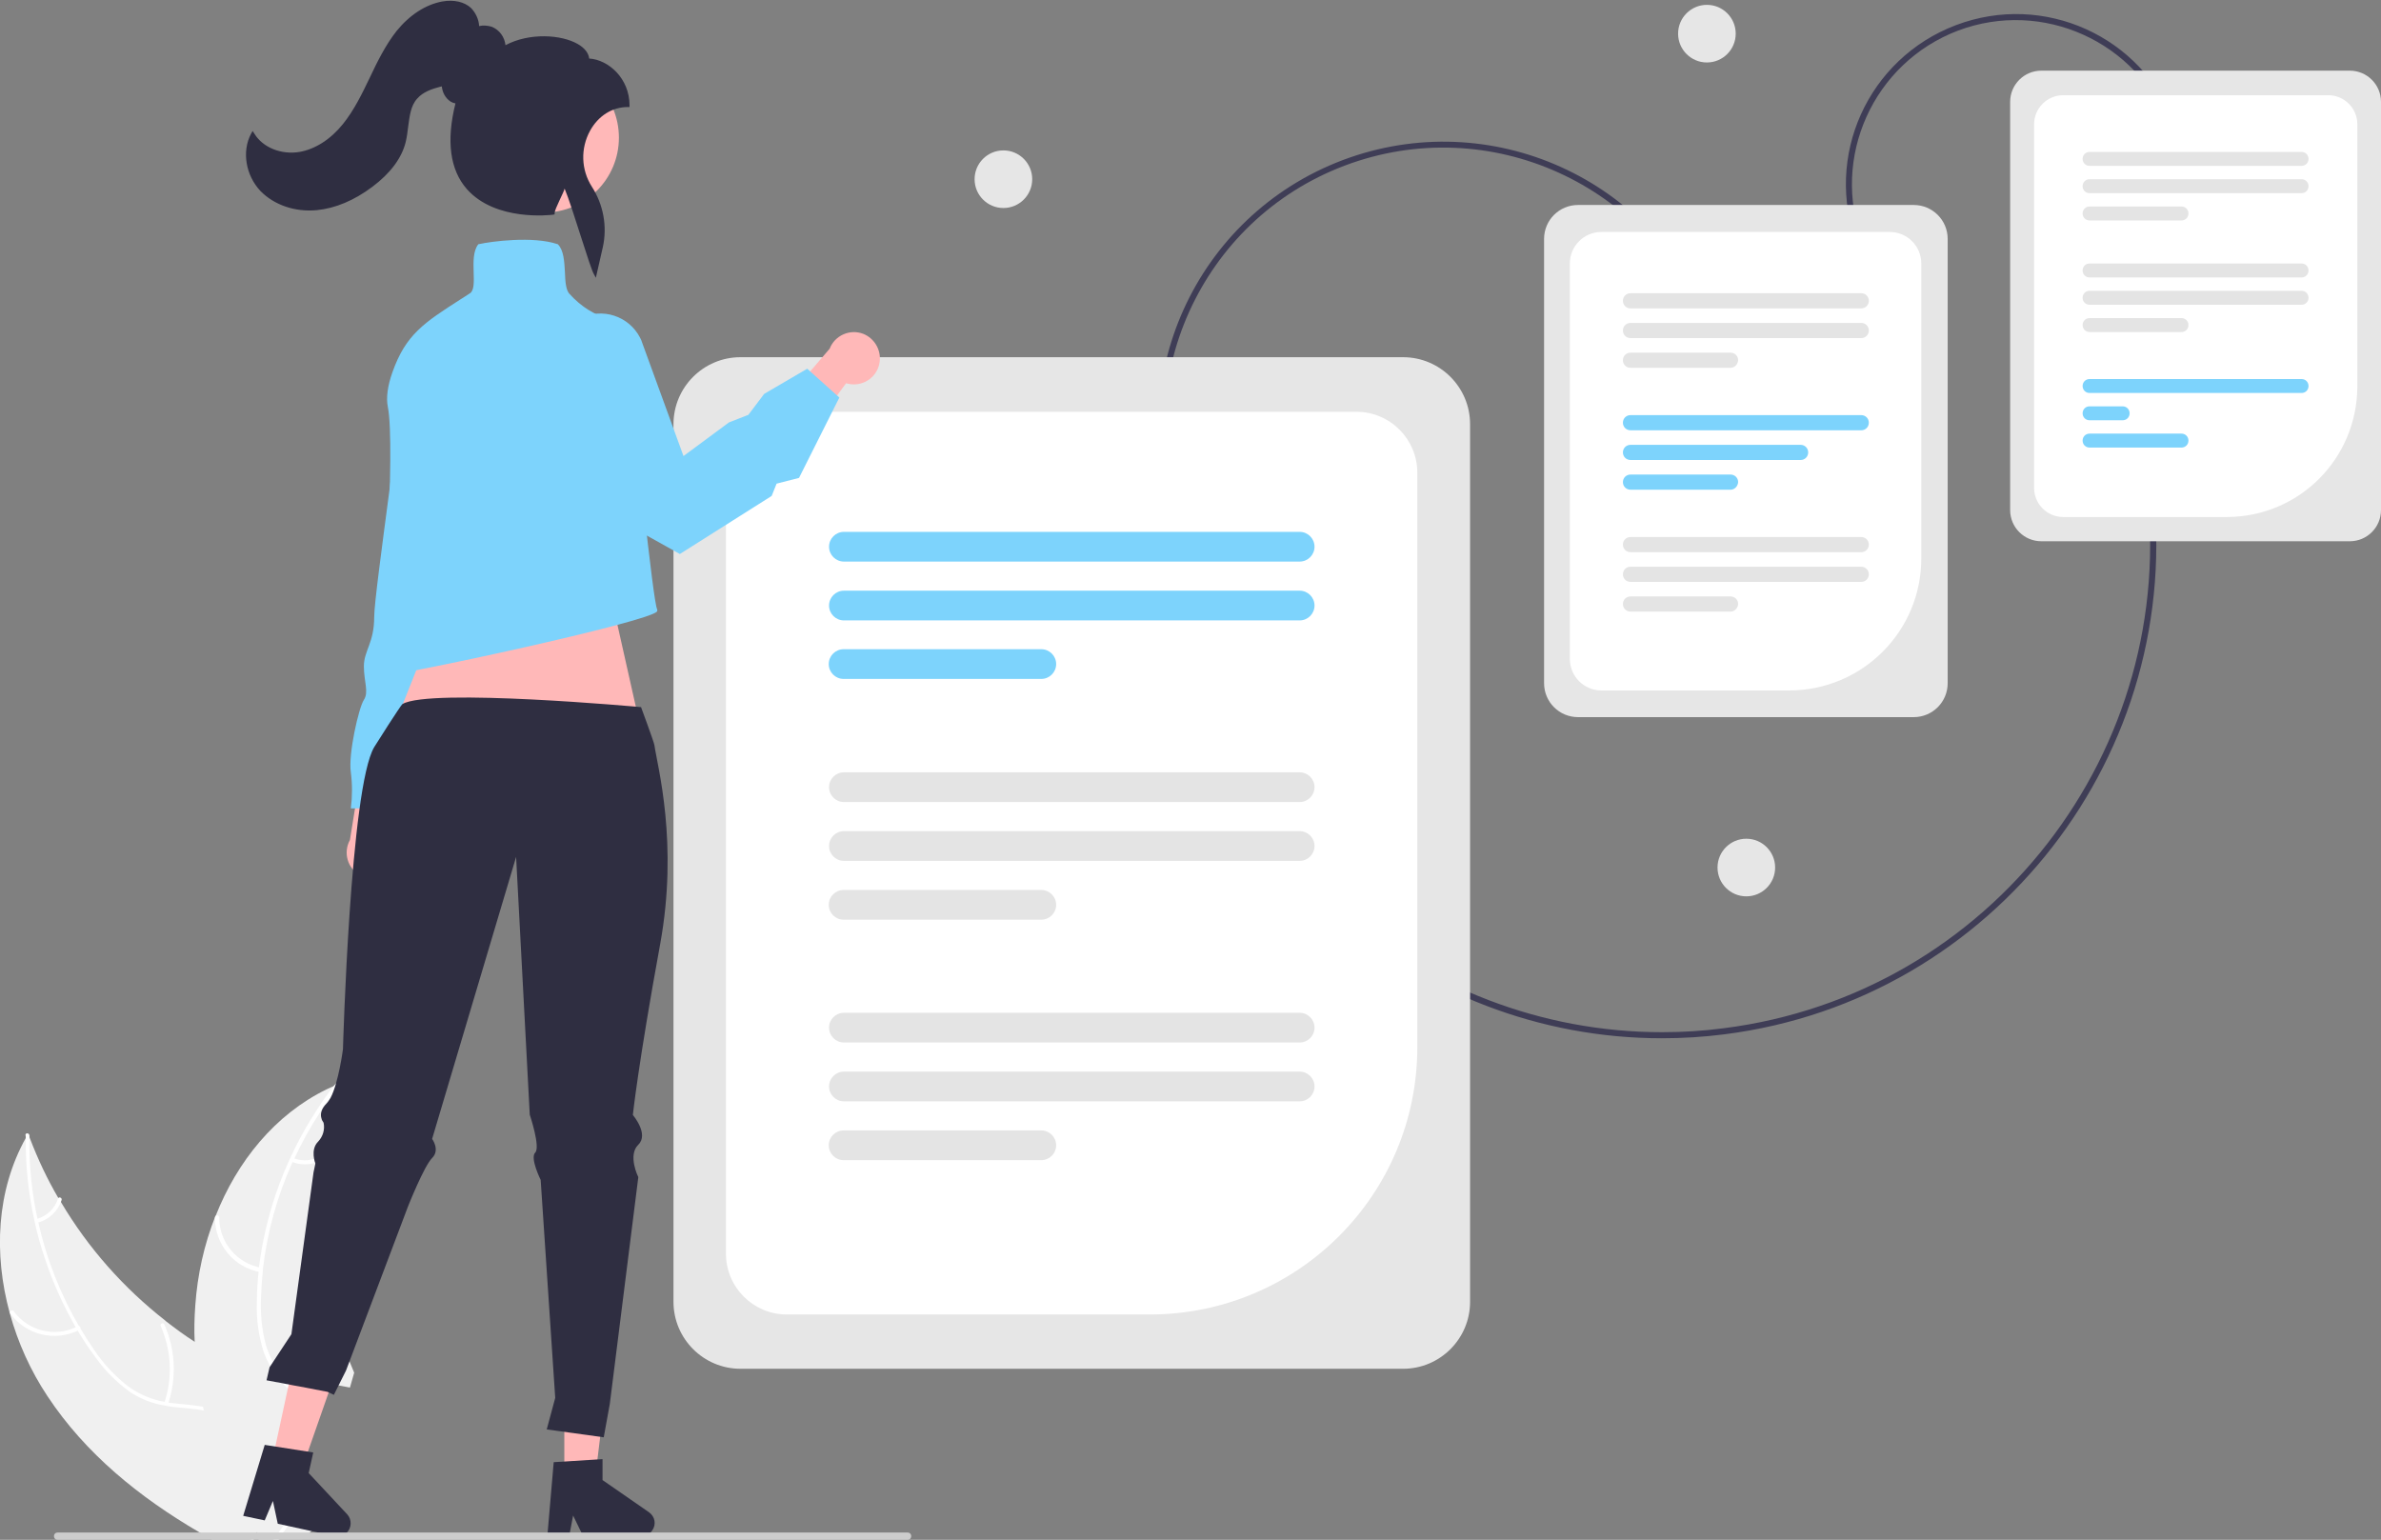 <?xml version="1.0" encoding="utf-8"?>
<!-- Generator: Adobe Illustrator 26.3.1, SVG Export Plug-In . SVG Version: 6.00 Build 0)  -->
<svg version="1.1" id="Layer_1" xmlns="http://www.w3.org/2000/svg" xmlns:xlink="http://www.w3.org/1999/xlink" x="0px" y="0px"
	 viewBox="0 0 785.2 507.8" style="enable-background:new 0 0 785.2 507.8;" xml:space="preserve">
<rect x="0" y="0" width="785.2" height="507.8" fill="#808080" stroke="none"/>
<style type="text/css">
	.st0{fill:#3F3D56;}
	.st1{fill:#E6E6E6;}
	.st2{fill:#FFFFFF;}
	.st3{fill:#E4E4E4;}
	.st4{fill:#7DD3FC;}
	.st5{fill:#FFB8B8;}
	.st6{fill:#F0F0F0;}
	.st7{fill:#2F2E41;}
	.st8{fill:#CCCCCC;}
</style>
<path class="st0" d="M548,342.4c-80.8,0-151.1-60.3-161.4-142.4l2-0.3c10.3,81.2,79.7,140.7,159.5,140.7c6.8,0,13.5-0.4,20.3-1.3
	c88-11.1,150.5-91.7,139.4-179.7l2-0.3c11.3,89.1-52.1,170.7-141.1,182C561.7,342,554.9,342.4,548,342.4z"/>
<path class="st0" d="M612.4,80.6c-11-29,3.6-61.3,32.6-72.3c29-11,61.3,3.6,72.3,32.6l-1.9,0.7c-10.6-27.9-41.8-42-69.7-31.5
	c-27.9,10.6-42,41.8-31.5,69.7L612.4,80.6z"/>
<path class="st1" d="M774.9,178.5H673.2c-5.7,0-10.3-4.6-10.3-10.3V33.6c0-5.7,4.6-10.3,10.3-10.3h101.7c5.7,0,10.3,4.6,10.3,10.3
	v134.6C785.2,173.9,780.6,178.5,774.9,178.5z"/>
<path class="st2" d="M734.5,170.5h-54.1c-5.3,0-9.6-4.3-9.6-9.6V41c0-5.3,4.3-9.6,9.6-9.6h87.4c5.3,0,9.6,4.3,9.6,9.6v86.5
	C777.3,151.3,758.2,170.4,734.5,170.5z"/>
<path class="st3" d="M759,91.5h-69.9c-1.3,0-2.3-1-2.3-2.3s1-2.3,2.3-2.3H759c1.3,0,2.3,1,2.3,2.3S760.3,91.5,759,91.5z"/>
<path class="st3" d="M759,100.5h-69.9c-1.3,0-2.3-1-2.3-2.3c0-1.3,1-2.3,2.3-2.3H759c1.3,0,2.3,1,2.3,2.3S760.3,100.5,759,100.5
	C759,100.5,759,100.5,759,100.5z"/>
<path class="st3" d="M719.4,109.5h-30.3c-1.3,0-2.3-1-2.3-2.3c0-1.3,1-2.3,2.3-2.3h30.3c1.3,0,2.3,1,2.3,2.3
	C721.7,108.5,720.7,109.5,719.4,109.5L719.4,109.5z"/>
<path class="st3" d="M759,54.7h-69.9c-1.3,0-2.3-1-2.3-2.3c0-1.3,1-2.3,2.3-2.3c0,0,0,0,0,0H759c1.3,0,2.3,1,2.3,2.3
	C761.3,53.7,760.3,54.7,759,54.7C759,54.7,759,54.7,759,54.7z"/>
<path class="st3" d="M759,63.7h-69.9c-1.3,0-2.3-1-2.3-2.3c0-1.3,1-2.3,2.3-2.3H759c1.3,0,2.3,1,2.3,2.3S760.3,63.7,759,63.7
	C759,63.7,759,63.7,759,63.7z"/>
<path class="st3" d="M719.4,72.7h-30.3c-1.3,0-2.3-1-2.3-2.3c0-1.3,1-2.3,2.3-2.3h30.3c1.3,0,2.3,1,2.3,2.3
	C721.7,71.7,720.7,72.7,719.4,72.7z"/>
<path class="st4" d="M759,129.6h-69.9c-1.3,0-2.3-1-2.3-2.3s1-2.3,2.3-2.3H759c1.3,0,2.3,1,2.3,2.3S760.3,129.6,759,129.6z"/>
<path class="st4" d="M700,138.6h-10.9c-1.3,0-2.3-1-2.3-2.3c0-1.3,1-2.3,2.3-2.3H700c1.3,0,2.3,1,2.3,2.3S701.3,138.6,700,138.6
	C700,138.6,700,138.6,700,138.6L700,138.6z"/>
<path class="st4" d="M719.4,147.6h-30.3c-1.3,0-2.3-1-2.3-2.3c0-1.3,1-2.3,2.3-2.3h30.3c1.3,0,2.3,1,2.3,2.3
	C721.7,146.6,720.7,147.6,719.4,147.6z"/>
<path class="st0" d="M388.1,174c-18.4-48.6,6.1-102.8,54.7-121.2c48.6-18.3,102.8,6.1,121.2,54.7l-1.9,0.7
	c-18-47.5-71.1-71.5-118.6-53.6s-71.5,71.1-53.6,118.6c0,0,0,0,0,0.1L388.1,174z"/>
<circle class="st1" cx="562.9" cy="11.1" r="9.5"/>
<circle class="st1" cx="575.9" cy="286.1" r="9.5"/>
<circle class="st1" cx="330.9" cy="59.1" r="9.5"/>
<path class="st1" d="M462.7,451.4H244.2c-12.2,0-22.1-9.9-22.1-22.1V139.9c0-12.2,9.9-22.1,22.1-22.1h218.5
	c12.2,0,22.1,9.9,22.1,22.1v289.4C484.8,441.5,474.9,451.4,462.7,451.4z"/>
<path class="st2" d="M379.3,433.5H259.5c-11.1,0-20.1-9-20.1-20.1V155.9c0-11.1,9-20.1,20.1-20.1h187.8c11.1,0,20.1,9,20.1,20.1
	v189.4C467.4,394,428,433.4,379.3,433.5z"/>
<path class="st4" d="M428.6,185.2H278.3c-2.7,0-4.9-2.2-4.9-4.9c0-2.7,2.2-4.9,4.9-4.9c0,0,0,0,0,0h150.3c2.7,0,4.9,2.2,4.9,4.9
	C433.5,183,431.3,185.2,428.6,185.2C428.6,185.2,428.6,185.2,428.6,185.2z"/>
<path class="st4" d="M428.6,204.6H278.3c-2.7,0-4.9-2.2-4.9-4.9s2.2-4.9,4.9-4.9h150.3c2.7,0,4.9,2.2,4.9,4.9
	S431.3,204.6,428.6,204.6z"/>
<path class="st4" d="M343.4,223.9h-65.2c-2.7,0-4.9-2.2-4.9-4.9s2.2-4.9,4.9-4.9h65.2c2.7,0,4.9,2.2,4.9,4.9
	S346.1,223.9,343.4,223.9L343.4,223.9z"/>
<path class="st3" d="M428.6,264.5H278.3c-2.7,0-4.9-2.2-4.9-4.9c0-2.7,2.2-4.9,4.9-4.9c0,0,0,0,0,0h150.3c2.7,0,4.9,2.2,4.9,4.9
	C433.5,262.3,431.3,264.5,428.6,264.5C428.6,264.5,428.6,264.5,428.6,264.5z"/>
<path class="st3" d="M428.6,283.9H278.3c-2.7,0-4.9-2.2-4.9-4.9c0-2.7,2.2-4.9,4.9-4.9h150.3c2.7,0,4.9,2.2,4.9,4.9
	C433.5,281.7,431.3,283.9,428.6,283.9z"/>
<path class="st3" d="M343.4,303.3h-65.2c-2.7,0-4.9-2.2-4.9-4.9c0-2.7,2.2-4.9,4.9-4.9h65.2c2.7,0,4.9,2.2,4.9,4.9
	C348.3,301.1,346.1,303.3,343.4,303.3L343.4,303.3z"/>
<path class="st3" d="M428.6,343.8H278.3c-2.7,0-4.9-2.2-4.9-4.9c0-2.7,2.2-4.9,4.9-4.9c0,0,0,0,0,0h150.3c2.7,0,4.9,2.2,4.9,4.9
	C433.5,341.6,431.3,343.8,428.6,343.8C428.6,343.8,428.6,343.8,428.6,343.8z"/>
<path class="st3" d="M428.6,363.2H278.3c-2.7,0-4.9-2.2-4.9-4.9s2.2-4.9,4.9-4.9h150.3c2.7,0,4.9,2.2,4.9,4.9
	S431.3,363.2,428.6,363.2z"/>
<path class="st3" d="M343.4,382.6h-65.2c-2.7,0-4.9-2.2-4.9-4.9c0-2.7,2.2-4.9,4.9-4.9h65.2c2.7,0,4.9,2.2,4.9,4.9
	C348.3,380.4,346.1,382.6,343.4,382.6z"/>
<path class="st1" d="M631.1,236.5H520.4c-6.2,0-11.2-5-11.2-11.2V78.8c0-6.2,5-11.2,11.2-11.2h110.7c6.2,0,11.2,5,11.2,11.2v146.5
	C642.3,231.5,637.3,236.5,631.1,236.5z"/>
<path class="st2" d="M590,227.7h-61.9c-5.8,0-10.4-4.7-10.4-10.4V86.9c0-5.8,4.7-10.4,10.4-10.4h95.1c5.8,0,10.4,4.7,10.4,10.4V184
	C633.7,208.1,614.2,227.7,590,227.7z"/>
<path class="st3" d="M613.8,101.7h-76.1c-1.4,0-2.5-1.1-2.5-2.5s1.1-2.5,2.5-2.5l0,0h76.1c1.4,0,2.5,1.1,2.5,2.5
	S615.2,101.7,613.8,101.7L613.8,101.7z"/>
<path class="st3" d="M613.8,111.5h-76.1c-1.4,0-2.5-1.1-2.5-2.5c0-1.4,1.1-2.5,2.5-2.5h76.1c1.4,0,2.5,1.1,2.5,2.5
	C616.3,110.4,615.2,111.5,613.8,111.5z"/>
<path class="st3" d="M570.7,121.3h-33c-1.4,0-2.5-1.1-2.5-2.5c0-1.4,1.1-2.5,2.5-2.5h33c1.4,0,2.5,1.1,2.5,2.5
	C573.1,120.2,572,121.3,570.7,121.3z"/>
<path class="st4" d="M613.8,141.9h-76.1c-1.4,0-2.5-1.1-2.5-2.5s1.1-2.5,2.5-2.5l0,0h76.1c1.4,0,2.5,1.1,2.5,2.5
	S615.2,141.9,613.8,141.9L613.8,141.9z"/>
<path class="st4" d="M593.8,151.7h-56.1c-1.4,0-2.5-1.1-2.5-2.5c0-1.4,1.1-2.5,2.5-2.5h56.1c1.4,0,2.5,1.1,2.5,2.5
	C596.3,150.6,595.2,151.7,593.8,151.7z"/>
<path class="st4" d="M570.7,161.5h-33c-1.4,0-2.5-1.1-2.5-2.5c0-1.4,1.1-2.5,2.5-2.5h33c1.4,0,2.5,1.1,2.5,2.5
	C573.1,160.4,572,161.5,570.7,161.5z"/>
<path class="st3" d="M613.8,182.1h-76.1c-1.4,0-2.5-1.1-2.5-2.5s1.1-2.5,2.5-2.5l0,0h76.1c1.4,0,2.5,1.1,2.5,2.5
	S615.2,182.1,613.8,182.1L613.8,182.1z"/>
<path class="st3" d="M613.8,191.9h-76.1c-1.4,0-2.5-1.1-2.5-2.5c0-1.4,1.1-2.5,2.5-2.5h76.1c1.4,0,2.5,1.1,2.5,2.5
	C616.3,190.8,615.2,191.9,613.8,191.9z"/>
<path class="st3" d="M570.7,201.7h-33c-1.4,0-2.5-1.1-2.5-2.5c0-1.4,1.1-2.5,2.5-2.5h33c1.4,0,2.5,1.1,2.5,2.5
	C573.1,200.6,572,201.7,570.7,201.7z"/>
<path class="st5" d="M129.4,286.9c3.2-3.5,3-8.9-0.5-12.1c-0.4-0.3-0.8-0.6-1.2-0.9l7-29.6l-14.9,5.4l-4.4,27.3
	c-2.3,4.2-0.8,9.4,3.4,11.7C122.4,290.6,126.7,289.8,129.4,286.9L129.4,286.9z"/>
<path class="st4" d="M165.1,162.7l-6,15.3c0,0,2.6,15.3-1.7,18.7s-2.6,3.4-2.6,6c-0.3,3.7-2.2,7.1-5.1,9.4
	c-3.4,2.6-18.7,54.5-18.7,54.5h-15.3c0.5-4,0.5-8,0-11.9c-0.9-6,2.6-21.3,4.3-23.9s0-6,0-11.1s3.4-7.7,3.4-16.2s10.2-75,9.4-82.6
	s8.5-14.5,8.5-14.5h8.5L165.1,162.7z"/>
<polygon class="st5" points="201.2,195.3 215.4,258.5 124.6,252.9 149.3,190.8 "/>
<path class="st6" d="M3.2,433c2.7,9.8,6.9,19.1,12.5,27.5c12.5,18.9,30.3,33.3,50,44.8c1.4,0.8,2.7,1.6,4.1,2.4h13.8l0.5-1.1v0
	l0.6-1.3l0.1-0.2l0,0.2l0.5,2.4h6.8c0.6-0.8,1.1-1.6,1.6-2.4c0.8-1.2,1.5-2.3,2.3-3.5c1.3-2.1,2.4-4.3,3.4-6.5
	c0.1-0.2,0.2-0.5,0.3-0.8l-0.5-0.5l1.9-8.2l-3.8-0.6l4.1-12.7c-0.1-0.5-0.3-0.9-0.5-1.4c-2.3-5.8-6.6-10.2-11.8-13.9
	c-5.3-3.8-11.5-6.8-17.1-10c-2.7-1.5-5.3-3.1-7.8-4.7v0c-3.3-2.1-6.4-4.4-9.5-6.8c-0.1,0-0.1-0.1-0.1-0.1c0,0-0.1-0.1-0.1-0.1
	c-13.7-10.7-25.4-23.9-34.3-38.9c0,0,0,0,0,0c0,0,0,0,0,0c-0.3-0.5-0.6-1-0.9-1.4v0c-3.7-6.3-6.8-12.9-9.4-19.7v0
	c-0.2-0.5-0.4-1-0.6-1.5c-0.3,0.4-0.5,0.9-0.8,1.3c0,0,0,0,0,0c0,0,0,0,0,0C-1.2,392.7-2.1,413.6,3.2,433z"/>
<path class="st2" d="M8.5,375.3c-0.1,9.3,0.9,18.5,2.9,27.5c0.9,4.1,2,8.2,3.4,12.2c2.6,7.9,6,15.4,10.1,22.6
	c0.2,0.4,0.5,0.8,0.7,1.2v0c1.8,3,3.7,5.9,5.8,8.7c3.1,4.4,7,8.3,11.4,11.5c3.6,2.4,7.7,4,12,4.6c0.8,0.2,1.6,0.3,2.5,0.4
	c3.3,0.4,6.7,0.5,10,1.2c1.7,0.3,3.3,0.8,4.8,1.5c5.3,2.5,8.2,7.6,9.5,13.1c0.2,1,0.4,1.9,0.5,2.9c1.1,7.4-0.1,15.2,0.5,22.7
	c0.1,0.8,0.2,1.6,0.3,2.4h0.7l0.5-1.1v0c0-0.4-0.1-0.8-0.1-1.3c-0.2-3.7-0.3-7.3-0.1-11c0-1.7,0.1-3.3,0-5c0-1.3-0.1-2.7-0.2-4v0
	c-0.1-0.8-0.1-1.6-0.3-2.4c-0.3-2.5-0.9-4.9-1.8-7.2c-1.8-4.9-5.5-8.8-10.3-10.7c-1.5-0.5-2.9-1-4.5-1.2c-3.3-0.6-6.8-0.8-10.2-1.2
	c-0.4,0-0.7-0.1-1.1-0.2c-0.5-0.1-0.9-0.2-1.3-0.2c-4.4-0.8-8.6-2.6-12.2-5.3c-4.3-3.4-8-7.4-11-11.9c-1.6-2.3-3.2-4.8-4.6-7.2
	c0,0,0,0,0,0c0,0,0,0,0,0c-0.1-0.1-0.1-0.2-0.2-0.3l0,0c-6.2-10.6-10.8-22.2-13.5-34.2c-0.1-0.4-0.2-0.9-0.3-1.3
	c-1.9-8.7-2.8-17.5-2.7-26.4v0c0-0.4,0-0.8,0-1.2c0-0.9-1.3-1-1.3-0.2C8.5,374.5,8.5,374.9,8.5,375.3C8.5,375.3,8.5,375.3,8.5,375.3
	C8.5,375.3,8.5,375.3,8.5,375.3z"/>
<path class="st2" d="M26.1,438.6c-7.9,4-17.5,1.7-22.7-5.4c-0.5-0.7,0.6-1.5,1.1-0.8c4.8,6.6,13.8,8.8,21.1,5
	C26.4,436.9,26.9,438.2,26.1,438.6z"/>
<path class="st2" d="M54.2,462.6c2.8-8.3,2.3-17.3-1.2-25.3c-0.4-0.8,0.9-1.3,1.2-0.5c3.7,8.3,4.1,17.7,1.2,26.3
	C55.1,463.9,53.9,463.4,54.2,462.6L54.2,462.6z"/>
<path class="st2" d="M12.1,402c3.3-0.9,6-3.4,7-6.7c0.3-0.8,1.5-0.3,1.2,0.5c-1.2,3.6-4.1,6.4-7.8,7.4c-0.3,0.1-0.7,0-0.9-0.4
	C11.6,402.6,11.8,402.2,12.1,402L12.1,402z"/>
<path class="st6" d="M64.2,442.5L64.2,442.5c0.3,7.2,1.2,14.3,2.7,21.2v0c0.1,0.5,0.2,1,0.3,1.4c2.4,10.8,5.8,21.4,10.1,31.6
	c1.2,2.9,2.4,5.7,3.7,8.5c0.4,0.8,0.7,1.6,1.1,2.4h1.5l0.5-1.1v0l0.6-1.3l0.1-0.2l0,0.2l0.5,2.4h14.3l2.8-2.4l4-3.5l-5.7-6.2l-0.9-1
	l-0.1-0.2l-0.5-0.5l1.9-8.2l-3.8-0.6l4.1-12.7l2-6l0.5-1.5l2.9-8.8l8.6,1.6l1.4-4.9c-2.6-6-4.7-12.1-6.4-18.4c0,0,0-0.1,0-0.1
	c-4.5-16.9-5.9-34.5-4-52v0c0.1-0.6,0.1-1.1,0.2-1.7v0c0.9-7.2,2.3-14.4,4.3-21.3c0.1-0.5,0.3-1,0.5-1.6c-0.5,0.2-0.9,0.4-1.4,0.6
	l0,0h0c-0.7,0.3-1.5,0.7-2.2,1c-17.1,8.3-29.6,23.8-36.7,41.8c0,0,0,0.1-0.1,0.1c-3.7,9.4-5.9,19.3-6.6,29.4
	C64.1,434.7,64,438.6,64.2,442.5z"/>
<path class="st2" d="M90.2,507.8h1.6c0.5-0.8,1-1.6,1.6-2.4c0.9-1.2,1.7-2.4,2.7-3.5c0.8-1,1.6-2,2.4-3c0.8-1,1.6-2.1,2.4-3.1
	l-0.9-1c-0.1,0.2-0.3,0.4-0.5,0.6c-2.6,3.4-5.3,6.6-7.7,10.1C91.1,506.2,90.6,506.9,90.2,507.8z"/>
<path class="st2" d="M111.6,358.4c-0.3,0.3-0.5,0.7-0.8,1c-1.9,2.5-3.8,5.1-5.5,7.8c-3.1,4.7-5.8,9.7-8.2,14.8
	c-0.2,0.4-0.4,0.8-0.6,1.2c-5.1,11.2-8.4,23.2-9.8,35.4c0,0.1,0,0.2,0,0.3c-0.3,2.9-0.5,5.7-0.6,8.6c-0.3,5.4,0.2,10.9,1.6,16.1
	c0.2,0.7,0.4,1.4,0.7,2c0.6,1.6,1.4,3.2,2.2,4.7c0.6,1.1,1.4,2.1,2.1,3.1c0.5,0.6,1,1.2,1.5,1.8c0.3,0.3,0.6,0.7,0.9,1
	c0.3,0.2,0.5,0.5,0.8,0.8c2.7,2.6,5.7,5,8.1,7.9l-0.5,1.5c-2.4-3-5.4-5.5-8.1-8c-1.7-1.6-3.3-3.4-4.7-5.3c-0.2-0.3-0.4-0.5-0.5-0.8
	c-0.9-1.4-1.7-2.8-2.4-4.3c-0.3-0.8-0.6-1.5-0.9-2.3c-1.6-5.2-2.4-10.6-2.2-16c0-3.5,0.2-6.9,0.6-10.4c0-0.5,0.1-0.9,0.1-1.3
	c1-8.2,2.9-16.3,5.5-24.1c3.4-9.9,8-19.4,13.8-28.2c1.6-2.5,3.4-5,5.2-7.3c0.2-0.3,0.5-0.7,0.8-1
	C111.2,356.8,112.1,357.7,111.6,358.4z"/>
<path class="st2" d="M85.8,419.5c-8.7-1.5-15-9.2-14.9-18c0-0.4,0.3-0.7,0.7-0.7c0.4,0,0.6,0.3,0.7,0.6c-0.1,8.2,5.8,15.3,13.9,16.7
	C87,418.4,86.7,419.7,85.8,419.5L85.8,419.5z"/>
<path class="st2" d="M93.8,455.6c7.2-4.9,12.3-12.4,14.2-20.9c0.2-0.8,1.5-0.5,1.3,0.3c-2,8.9-7.3,16.6-14.9,21.7
	C93.7,457.2,93.1,456.1,93.8,455.6L93.8,455.6z"/>
<path class="st2" d="M96.7,381.9c3.2,1.3,6.8,0.9,9.6-1.1c0.7-0.5,1.4,0.7,0.7,1.2c-3.1,2.1-7.1,2.6-10.6,1.2
	c-0.4-0.1-0.6-0.5-0.5-0.8C95.9,382,96.3,381.8,96.7,381.9L96.7,381.9z"/>
<polygon class="st5" points="186.1,487.2 196.3,487.2 201.1,447.8 186.1,447.8 "/>
<path class="st7" d="M182.6,482.2l16.1-1v6.9l15.3,10.6c2,1.4,2.5,4,1.1,6c-0.8,1.2-2.1,1.9-3.6,1.9h-19.2l-3.3-6.8l-1.3,6.8h-7.2
	L182.6,482.2z"/>
<polygon class="st5" points="89.7,482.1 99.6,484.3 112.7,446.9 98,443.7 "/>
<path class="st7" d="M87.3,476.5l16,2.5l-1.5,6.8l12.7,13.6c1.6,1.7,1.5,4.5-0.2,6.1c-1,1-2.5,1.4-3.9,1.1l-18.8-4.1L90,495
	l-2.7,6.4l-7.1-1.5L87.3,476.5z"/>
<path class="st8" d="M17.8,506.6c0,0.7,0.5,1.2,1.2,1.2c0,0,0,0,0,0h280.3c0.7,0,1.2-0.5,1.2-1.2s-0.5-1.2-1.2-1.2l0,0H19
	C18.3,505.4,17.8,505.9,17.8,506.6C17.8,506.6,17.8,506.6,17.8,506.6z"/>
<path class="st7" d="M217.7,311.4c-7.2,39.3-9,56.3-9,56.3s5.4,6.3,1.8,9.8s0,10.7,0,10.7l-9.4,74.8l-2,11l-18.8-2.6l2.8-10.4
	l-4.8-71.9c0,0-3.6-7.2-1.8-9c1.8-1.8-1.8-12.5-1.8-12.5l-4.5-85l-27.7,93c0,0,2.7,3.6,0,6.3c-2.7,2.7-8,16.1-8,16.1l-20.4,54l-4,8
	l-2.1-1l-9.4-1.8l-1.7-0.3l-3.1-0.6l-2-0.4l-0.7-0.1l-3.2-0.6l1-4.3l7.2-10.9l7.3-53.4l0.3-1.4l0.3-1.5c0,0-1.8-4.5,0.9-7.2
	c1.6-1.7,2.3-4,1.8-6.3c-0.1-0.1-0.2-0.2-0.2-0.3c-0.3-0.4-0.5-0.9-0.6-1.5c-0.2-1.1,0-2.7,1.8-4.5c0.5-0.5,0.9-1.2,1.3-1.8
	c2.7-5.2,4.1-16.1,4.1-16.1s2.4-86.4,10.3-99.6c0.4-0.7,8.8-13.9,9.3-14.2c8.9-5.4,78.7,1,78.7,1s4.2,11.3,4.4,12.5
	C216.8,252.7,223.8,278,217.7,311.4z"/>
<path class="st5" d="M290.1,119.3c-0.6,4.7-4.9,8-9.6,7.4c-0.5-0.1-1-0.2-1.5-0.3L261,150.9l-5.4-14.9l18-21
	c1.7-4.4,6.7-6.6,11.1-4.9C288.4,111.6,290.6,115.4,290.1,119.3L290.1,119.3z"/>
<path class="st4" d="M125.1,223c-1.7,0-2.6-0.3-3-1c-0.5-1,0.4-2.4,1.5-3.9c0.8-1,1.4-2.1,1.9-3.4c0.6-2.6,5-67.5,2.4-80.5
	c-0.6-3-0.1-6.9,1.5-11.4c4.4-12.5,10.5-16.4,22.5-24.1c1-0.6,2-1.3,3.1-2c1.4-0.9,1.3-3.8,1.2-6.9c-0.1-3.4-0.2-7,1.5-9.2l0.1-0.1
	l0.2,0c4.1-0.9,17.7-2.7,25.8,0l0.1,0l0.1,0.1c1.9,1.9,2.1,5.6,2.3,9.2c0.1,3,0.3,5.7,1.4,7c8.3,9.3,17.7,9.1,17.8,9.1l0.5,0l0,0.5
	c3.6,36.8,9.4,92.3,10.7,94.5c0.1,0.2,0.1,0.5,0,0.7C214.8,205,131.3,223,125.1,223z"/>
<circle class="st5" cx="179.4" cy="45.4" r="24.7"/>
<path class="st7" d="M195.9,90.5c-1.2-1.7-7.1-22.1-9.7-28.3c-0.3,1.3-3.2,6.6-3.3,8l0,0.5l-0.5,0.1c-0.8,0.1-18.9,2.3-28.4-8.4
	c-5.6-6.3-6.9-15.9-3.8-28.3c-0.6-0.1-1.1-0.3-1.6-0.6c-1.7-1.1-2.7-3-2.9-5l-0.5,0.1c-2.7,0.7-5.7,1.7-7.6,3.9
	c-2.2,2.4-2.5,5.8-3,9.3c-0.2,1.7-0.4,3.3-0.8,5c-1.3,5.3-5,10.3-11,14.8c-6,4.5-12.2,7.1-18.3,7.7c-7.2,0.7-14.1-1.7-18.6-6.3
	c-4.9-5.2-6.2-13.1-3.1-18.9l0.5-0.9l0.6,0.9c2.8,4.6,8.9,7,14.9,6c5.1-0.9,10.2-4.1,14.3-9.2c3.7-4.6,6.3-10,8.8-15.2
	c2.5-5.3,5.2-10.8,8.9-15.5c4.3-5.3,9.6-8.7,15-9.7c3.9-0.7,7.4,0.1,9.6,2.2c1.5,1.6,2.5,3.7,2.6,5.9c1.3-0.3,2.7-0.2,4.1,0.2
	c2.6,1,4.3,3.4,4.6,6.1c7.9-4.2,18.4-3.5,23.8-0.4c2.3,1.3,3.6,3,3.8,4.8c6.4,0.4,13.3,6.6,13.3,15.4v0.6h-0.6
	c-5.1,0-9.7,2.9-12.4,7.8c-3.2,5.8-3,12.9,0.6,18.5c3.8,5.9,5.1,13.1,3.6,19.9l-2.3,10.1L195.9,90.5z"/>
<path class="st4" d="M224.2,182.7l-16.3-9.1c-28.4-19.7-35.3-35.3-36.2-44.9c-0.9-10.3,4.5-15.9,4.8-16.1l0.1-0.1l14.7-7.5
	c7.3-3.7,16.1-0.8,19.8,6.4c0.3,0.5,0.5,1.1,0.7,1.7l13.6,37.3l15-11.1l6.4-2.5l5.2-6.9l14.2-8.3l10.6,9.5l-13.3,26.5l-7.4,1.9
	l-1.6,4l-0.1,0.1L224.2,182.7z"/>
</svg>
